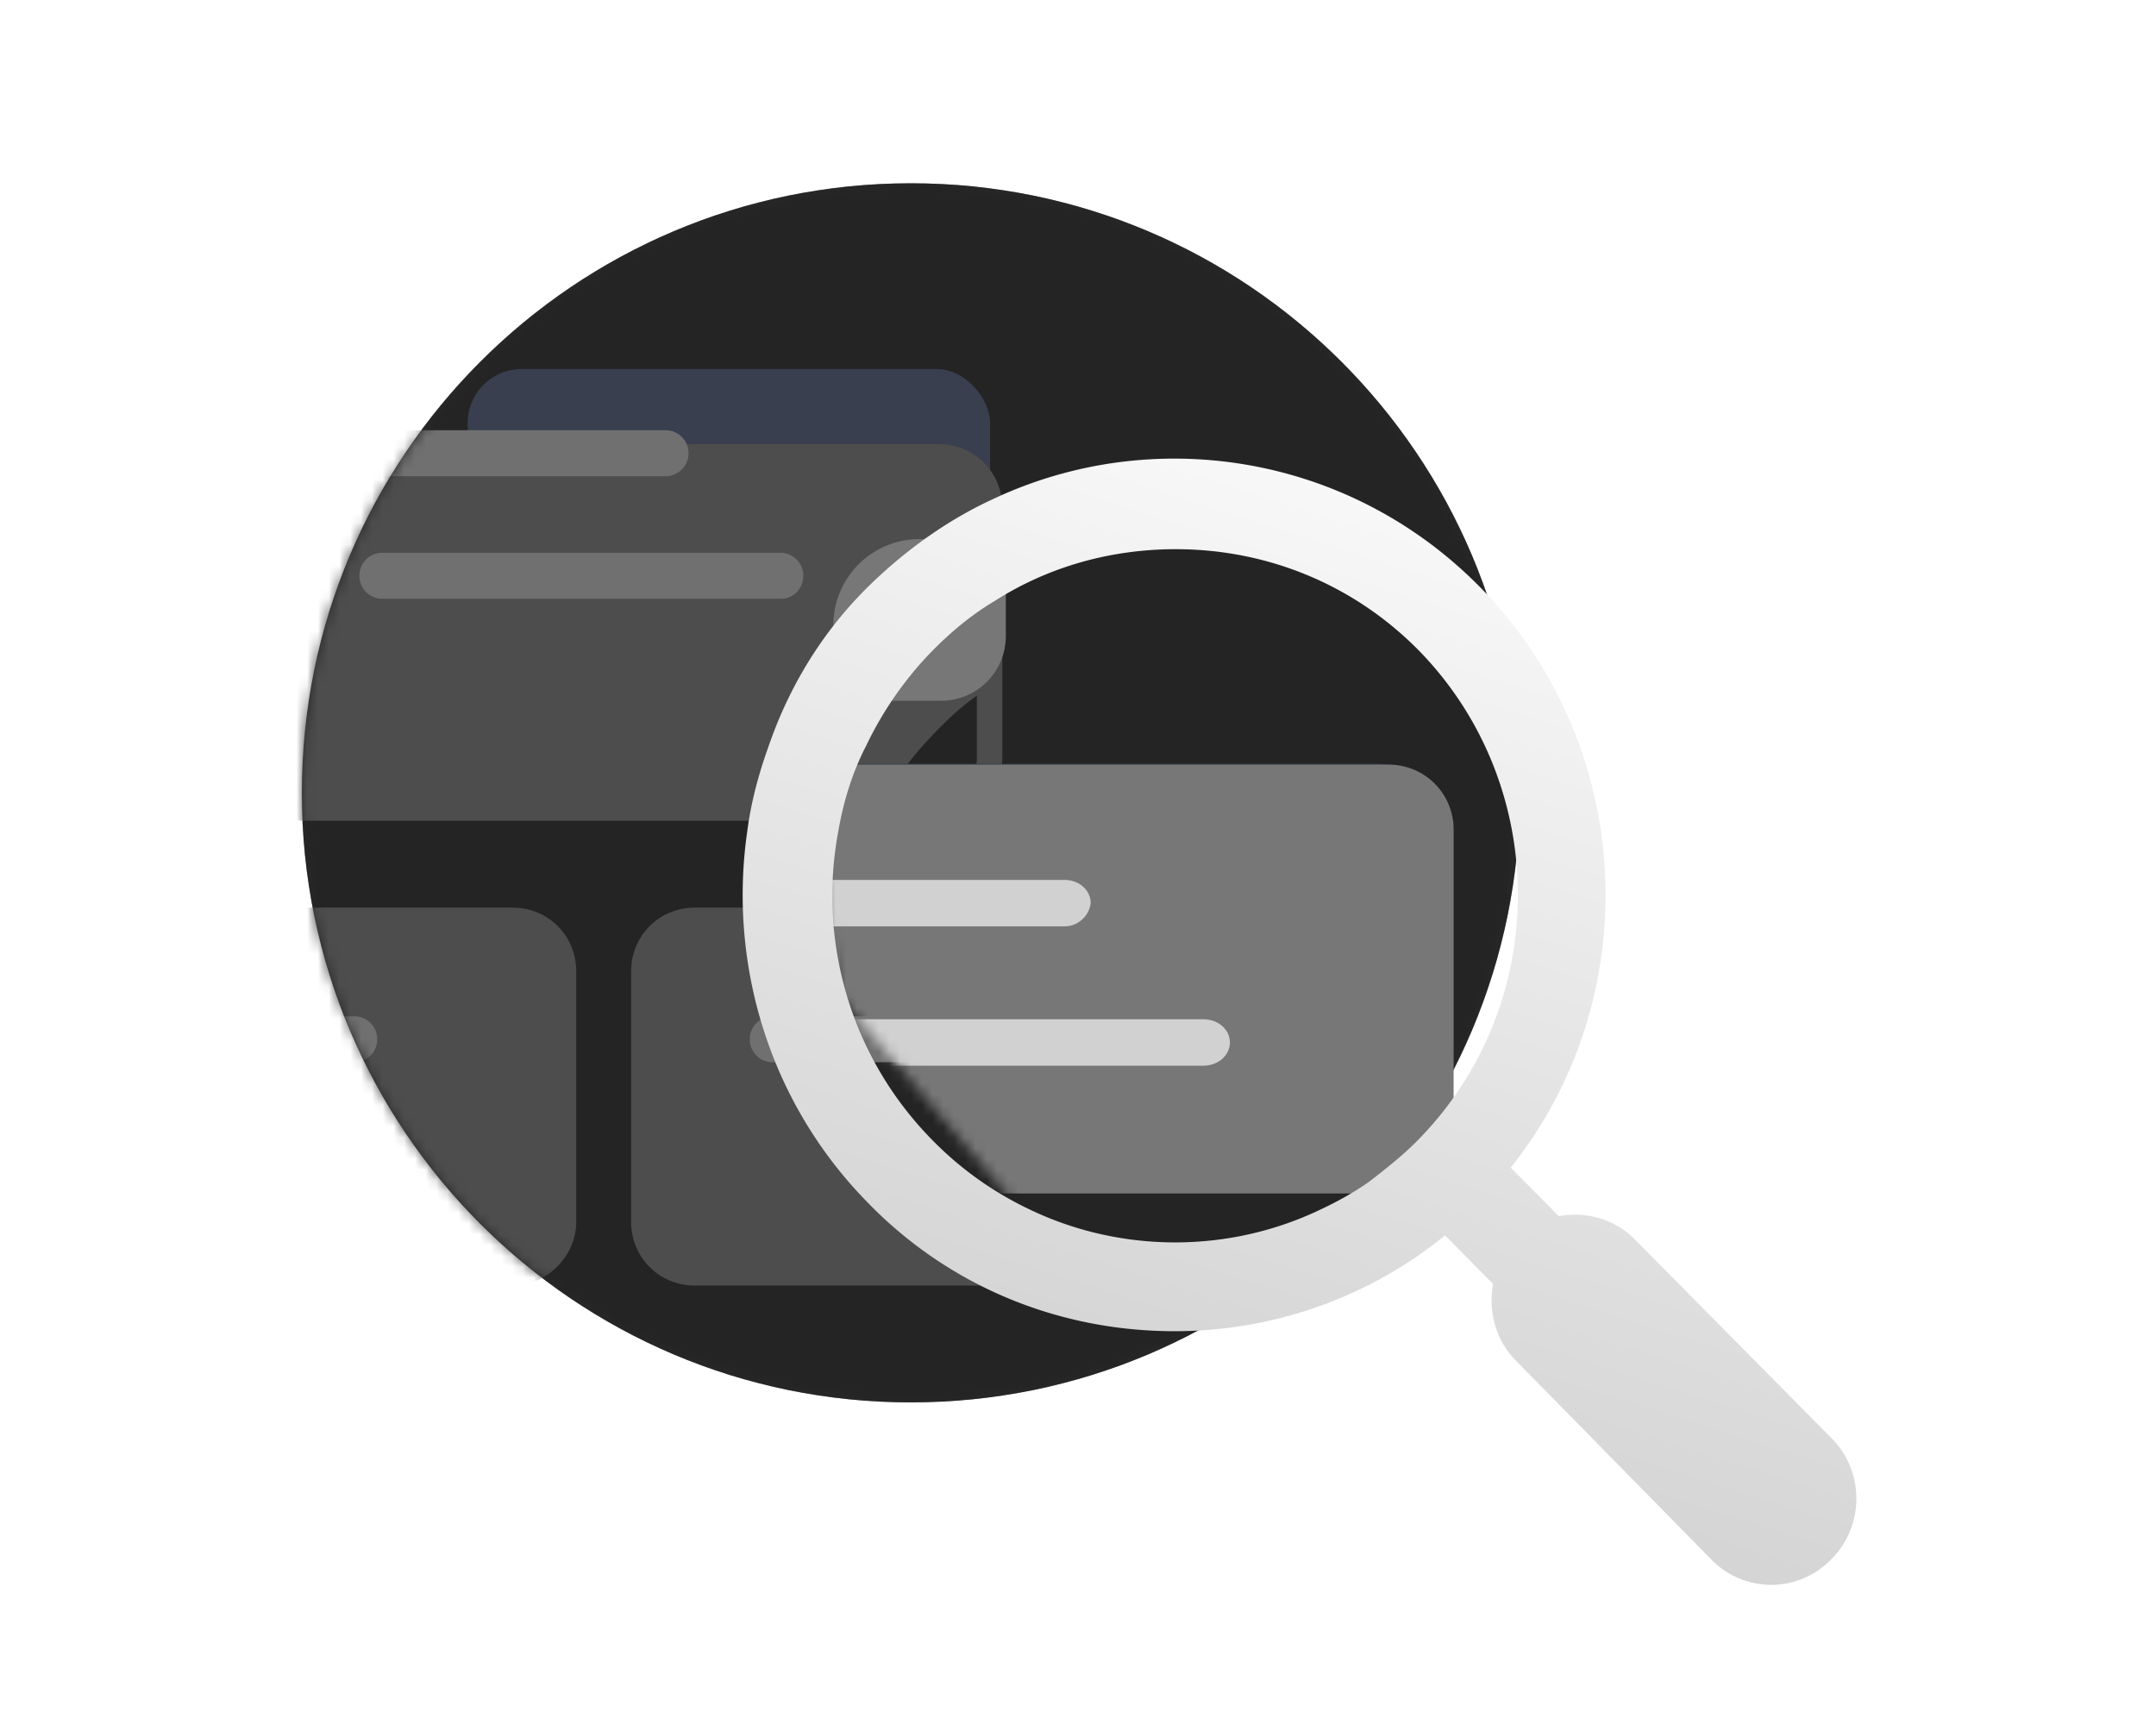 <svg xmlns="http://www.w3.org/2000/svg" width="200" height="160" fill="none" viewBox="0 0 200 160">
  <path fill="#292929" d="M84.498 130.077c31.203 0 56.498-25.313 56.498-56.538C140.996 42.313 115.701 17 84.498 17 53.295 17 28 42.313 28 73.538c0 31.226 25.295 56.539 56.498 56.539Z"/>
  <rect width="52.769" height="33.462" x="75.689" y="74.077" fill="#fff" rx="5"/>
  <mask id="a" width="113" height="114" x="28" y="17" maskUnits="userSpaceOnUse" style="mask-type:alpha">
    <path fill="#2A2E37" d="M84.498 130.077c31.203 0 56.498-25.313 56.498-56.538C140.996 42.313 115.701 17 84.498 17 53.295 17 28 42.313 28 73.538c0 31.226 25.295 56.539 56.498 56.539Z"/>
  </mask>
  <g mask="url(#a)">
    <path fill="#242424" d="M84.498 130.077c31.203 0 56.498-25.313 56.498-56.538C140.996 42.313 115.701 17 84.498 17 53.295 17 28 42.313 28 73.538c0 31.226 25.295 56.539 56.498 56.539Z"/>
    <rect width="48.462" height="30.154" x="43.381" y="34.231" fill="#393F4E" rx="5"/>
    <g filter="url(#b)">
      <path fill="#4D4D4D" d="M92.983 36.114c0-3.316-2.603-5.921-5.917-5.921H28.247c-2.603 0-4.733 1.658-5.562 3.908a5.368 5.368 0 0 0-.355 1.895v23.213a5.86 5.86 0 0 0 2.13 4.5c1.065.83 2.367 1.421 3.787 1.421h58.819c3.314 0 5.917-2.605 5.917-5.921V36.115Zm-2.367 23.213c0 1.895-1.538 3.553-3.55 3.553h-4.852c1.302-2.369 3.077-4.5 5.089-6.514 1.065-1.066 2.13-2.013 3.313-2.842v5.803Z"/>
    </g>
    <path fill="#707070" d="M61.74 44.168H35.465a2.122 2.122 0 0 1-2.13-2.132c0-1.184.947-2.132 2.13-2.132H61.74c1.184 0 2.13.948 2.13 2.132a2.122 2.122 0 0 1-2.13 2.132Zm10.769 11.37H35.466a2.122 2.122 0 0 1-2.13-2.132c0-1.185.947-2.132 2.13-2.132H72.39c1.184 0 2.13.947 2.13 2.132 0 1.184-.946 2.132-2.011 2.132Z"/>
    <g filter="url(#c)">
      <path fill="#4D4D4D" d="M47.538 108.24h-58.819c-3.313 0-5.917-2.606-5.917-5.922V79.105c0-3.316 2.604-5.921 5.917-5.921h58.819c3.314 0 5.917 2.605 5.917 5.921v23.213c0 3.198-2.722 5.922-5.917 5.922Z"/>
    </g>
    <path fill="#707070" d="M32.862 98.528H-4.062a2.122 2.122 0 0 1-2.13-2.132c0-1.184.947-2.132 2.13-2.132h36.924c1.184 0 2.13.948 2.13 2.132a2.122 2.122 0 0 1-2.13 2.132Z"/>
    <g filter="url(#d)">
      <path fill="#4D4D4D" d="M123.28 73.184H64.461c-3.313 0-5.917 2.605-5.917 5.921v23.213c0 3.316 2.604 5.922 5.917 5.922h58.819c3.313 0 5.917-2.606 5.917-5.922V79.105c0-3.316-2.604-5.921-5.917-5.921Zm3.55 29.134c0 1.895-1.538 3.553-3.55 3.553H92.273c-1.775-1.184-3.432-2.487-4.97-4.027-7.102-7.106-10.179-16.936-9.232-26.292h45.209c1.893 0 3.55 1.54 3.55 3.553v23.213Z"/>
    </g>
    <path fill="#393F4E" d="M128.251 105.516c-.947 1.539-2.722 2.605-4.616 2.605 1.539-.71 3.077-1.539 4.616-2.605ZM97.954 87.04H71.68a2.122 2.122 0 0 1-2.13-2.132c0-1.184.946-2.132 2.13-2.132h26.273c1.183 0 2.13.948 2.13 2.132-.118 1.184-1.065 2.132-2.13 2.132Z"/>
    <path fill="#707070" d="M108.605 98.528H71.68a2.122 2.122 0 0 1-2.13-2.132c0-1.184.947-2.132 2.13-2.132h36.925c1.183 0 2.13.948 2.13 2.132a2.122 2.122 0 0 1-2.13 2.132Z"/>
  </g>
  <mask id="e" width="66" height="49" x="74" y="65" maskUnits="userSpaceOnUse" style="mask-type:alpha">
    <path fill="#D9D9D9" d="m74.612 70.308 54.384-4.847 9.154 1.077 1.077 46.846H95.612l-17.77-21-3.23-22.076Z"/>
  </mask>
  <g mask="url(#e)">
    <path fill="#393F4E" d="M127.779 70.846H60.587c-3.785 0-6.76 2.962-6.76 6.731v26.385c0 3.769 2.975 6.73 6.76 6.73h67.192c3.786 0 6.76-2.961 6.76-6.73V77.577c0-3.77-2.974-6.73-6.76-6.73Zm4.056 33.116c0 2.153-1.758 4.038-4.056 4.038h-35.42c-2.029-1.346-3.921-2.827-5.68-4.577-8.11-8.077-11.626-19.25-10.544-29.885h51.644c2.163 0 4.056 1.75 4.056 4.039v26.385Z"/>
    <path fill="#777" d="M74.535 72.923a2 2 0 0 1 2-2h52.308a6 6 0 0 1 6 6v31.769a2 2 0 0 1-2 2H76.535a2 2 0 0 1-2-2v-35.77Z"/>
    <path fill="#D1D1D1" d="M98.776 85.923H69.144c-1.335 0-2.403-.957-2.403-2.154s1.068-2.154 2.403-2.154h29.632c1.334 0 2.402.958 2.402 2.154-.133 1.197-1.201 2.154-2.402 2.154Zm12.867 12.923H69.191c-1.361 0-2.45-.957-2.45-2.154 0-1.196 1.089-2.153 2.45-2.153h42.452c1.36 0 2.449.957 2.449 2.153 0 1.197-1.089 2.154-2.449 2.154Z"/>
  </g>
  <path fill="#777" d="M77.304 58a8 8 0 0 1 8-8h8v9a6 6 0 0 1-6 6h-10v-7Z"/>
  <g filter="url(#f)">
    <path fill="url(#g)" d="m169.932 129.43-18.294-18.489c-1.877-1.897-4.574-2.608-7.036-2.134l-4.457-4.504c12.666-15.881 11.61-39.23-2.931-53.926-12.196-12.326-30.373-15.052-45.149-8.06-4.104 1.897-7.974 4.623-11.492 8.06-4.34 4.267-7.388 9.363-9.265 14.815-.938 2.607-1.641 5.215-1.993 7.94-1.76 12.208 1.993 25.127 11.258 34.49l.586.593c7.74 7.585 17.708 11.259 27.793 11.259 8.912 0 17.825-2.963 25.095-8.889l4.457 4.504c-.469 2.489.234 5.215 2.111 7.111l18.176 18.489a7.73 7.73 0 0 0 11.024 0c3.166-3.082 3.166-8.178.117-11.259Zm-38.464-27.616c-1.408 1.423-2.932 2.608-4.457 3.793-1.524 1.067-3.049 1.896-4.573 2.608-8.444 4.029-18.411 4.029-26.855 0a31.512 31.512 0 0 1-9.03-6.401c-7.74-7.822-10.671-18.607-8.795-28.681.47-2.726 1.29-5.452 2.58-7.941 1.525-3.2 3.636-6.282 6.215-8.89 1.76-1.777 3.636-3.318 5.63-4.503 5.16-3.318 11.023-4.86 16.886-4.86 8.209 0 16.301 3.082 22.516 9.364 12.313 12.563 12.313 32.948-.117 45.511Z"/>
  </g>
  <defs>
    <filter id="b" width="114.653" height="78.938" x=".33" y="19.193" color-interpolation-filters="sRGB" filterUnits="userSpaceOnUse">
      <feFlood flood-opacity="0" result="BackgroundImageFix"/>
      <feColorMatrix in="SourceAlpha" result="hardAlpha" values="0 0 0 0 0 0 0 0 0 0 0 0 0 0 0 0 0 0 127 0"/>
      <feOffset dy="11"/>
      <feGaussianBlur stdDeviation="11"/>
      <feColorMatrix values="0 0 0 0 0 0 0 0 0 0 0 0 0 0 0 0 0 0 0.27 0"/>
      <feBlend in2="BackgroundImageFix" result="effect1_dropShadow_817_4891"/>
      <feBlend in="SourceGraphic" in2="effect1_dropShadow_817_4891" result="shape"/>
    </filter>
    <filter id="c" width="114.653" height="79.056" x="-39.198" y="62.184" color-interpolation-filters="sRGB" filterUnits="userSpaceOnUse">
      <feFlood flood-opacity="0" result="BackgroundImageFix"/>
      <feColorMatrix in="SourceAlpha" result="hardAlpha" values="0 0 0 0 0 0 0 0 0 0 0 0 0 0 0 0 0 0 127 0"/>
      <feOffset dy="11"/>
      <feGaussianBlur stdDeviation="11"/>
      <feColorMatrix values="0 0 0 0 0 0 0 0 0 0 0 0 0 0 0 0 0 0 0.27 0"/>
      <feBlend in2="BackgroundImageFix" result="effect1_dropShadow_817_4891"/>
      <feBlend in="SourceGraphic" in2="effect1_dropShadow_817_4891" result="shape"/>
    </filter>
    <filter id="d" width="114.653" height="79.056" x="36.544" y="62.184" color-interpolation-filters="sRGB" filterUnits="userSpaceOnUse">
      <feFlood flood-opacity="0" result="BackgroundImageFix"/>
      <feColorMatrix in="SourceAlpha" result="hardAlpha" values="0 0 0 0 0 0 0 0 0 0 0 0 0 0 0 0 0 0 127 0"/>
      <feOffset dy="11"/>
      <feGaussianBlur stdDeviation="11"/>
      <feColorMatrix values="0 0 0 0 0 0 0 0 0 0 0 0 0 0 0 0 0 0 0.27 0"/>
      <feBlend in2="BackgroundImageFix" result="effect1_dropShadow_817_4891"/>
      <feBlend in="SourceGraphic" in2="effect1_dropShadow_817_4891" result="shape"/>
    </filter>
    <filter id="f" width="119.31" height="120.461" x="60.894" y="34.539" color-interpolation-filters="sRGB" filterUnits="userSpaceOnUse">
      <feFlood flood-opacity="0" result="BackgroundImageFix"/>
      <feColorMatrix in="SourceAlpha" result="hardAlpha" values="0 0 0 0 0 0 0 0 0 0 0 0 0 0 0 0 0 0 127 0"/>
      <feOffset dy="4"/>
      <feGaussianBlur stdDeviation="4"/>
      <feColorMatrix values="0 0 0 0 0 0 0 0 0 0 0 0 0 0 0 0 0 0 0.24 0"/>
      <feBlend in2="BackgroundImageFix" result="effect1_dropShadow_817_4891"/>
      <feBlend in="SourceGraphic" in2="effect1_dropShadow_817_4891" result="shape"/>
    </filter>
    <linearGradient id="g" x1="148" x2="114.5" y1="43" y2="148.5" gradientUnits="userSpaceOnUse">
      <stop stop-color="#FAFAFA"/>
      <stop offset="1" stop-color="#CCC"/>
    </linearGradient>
  </defs>
</svg>
